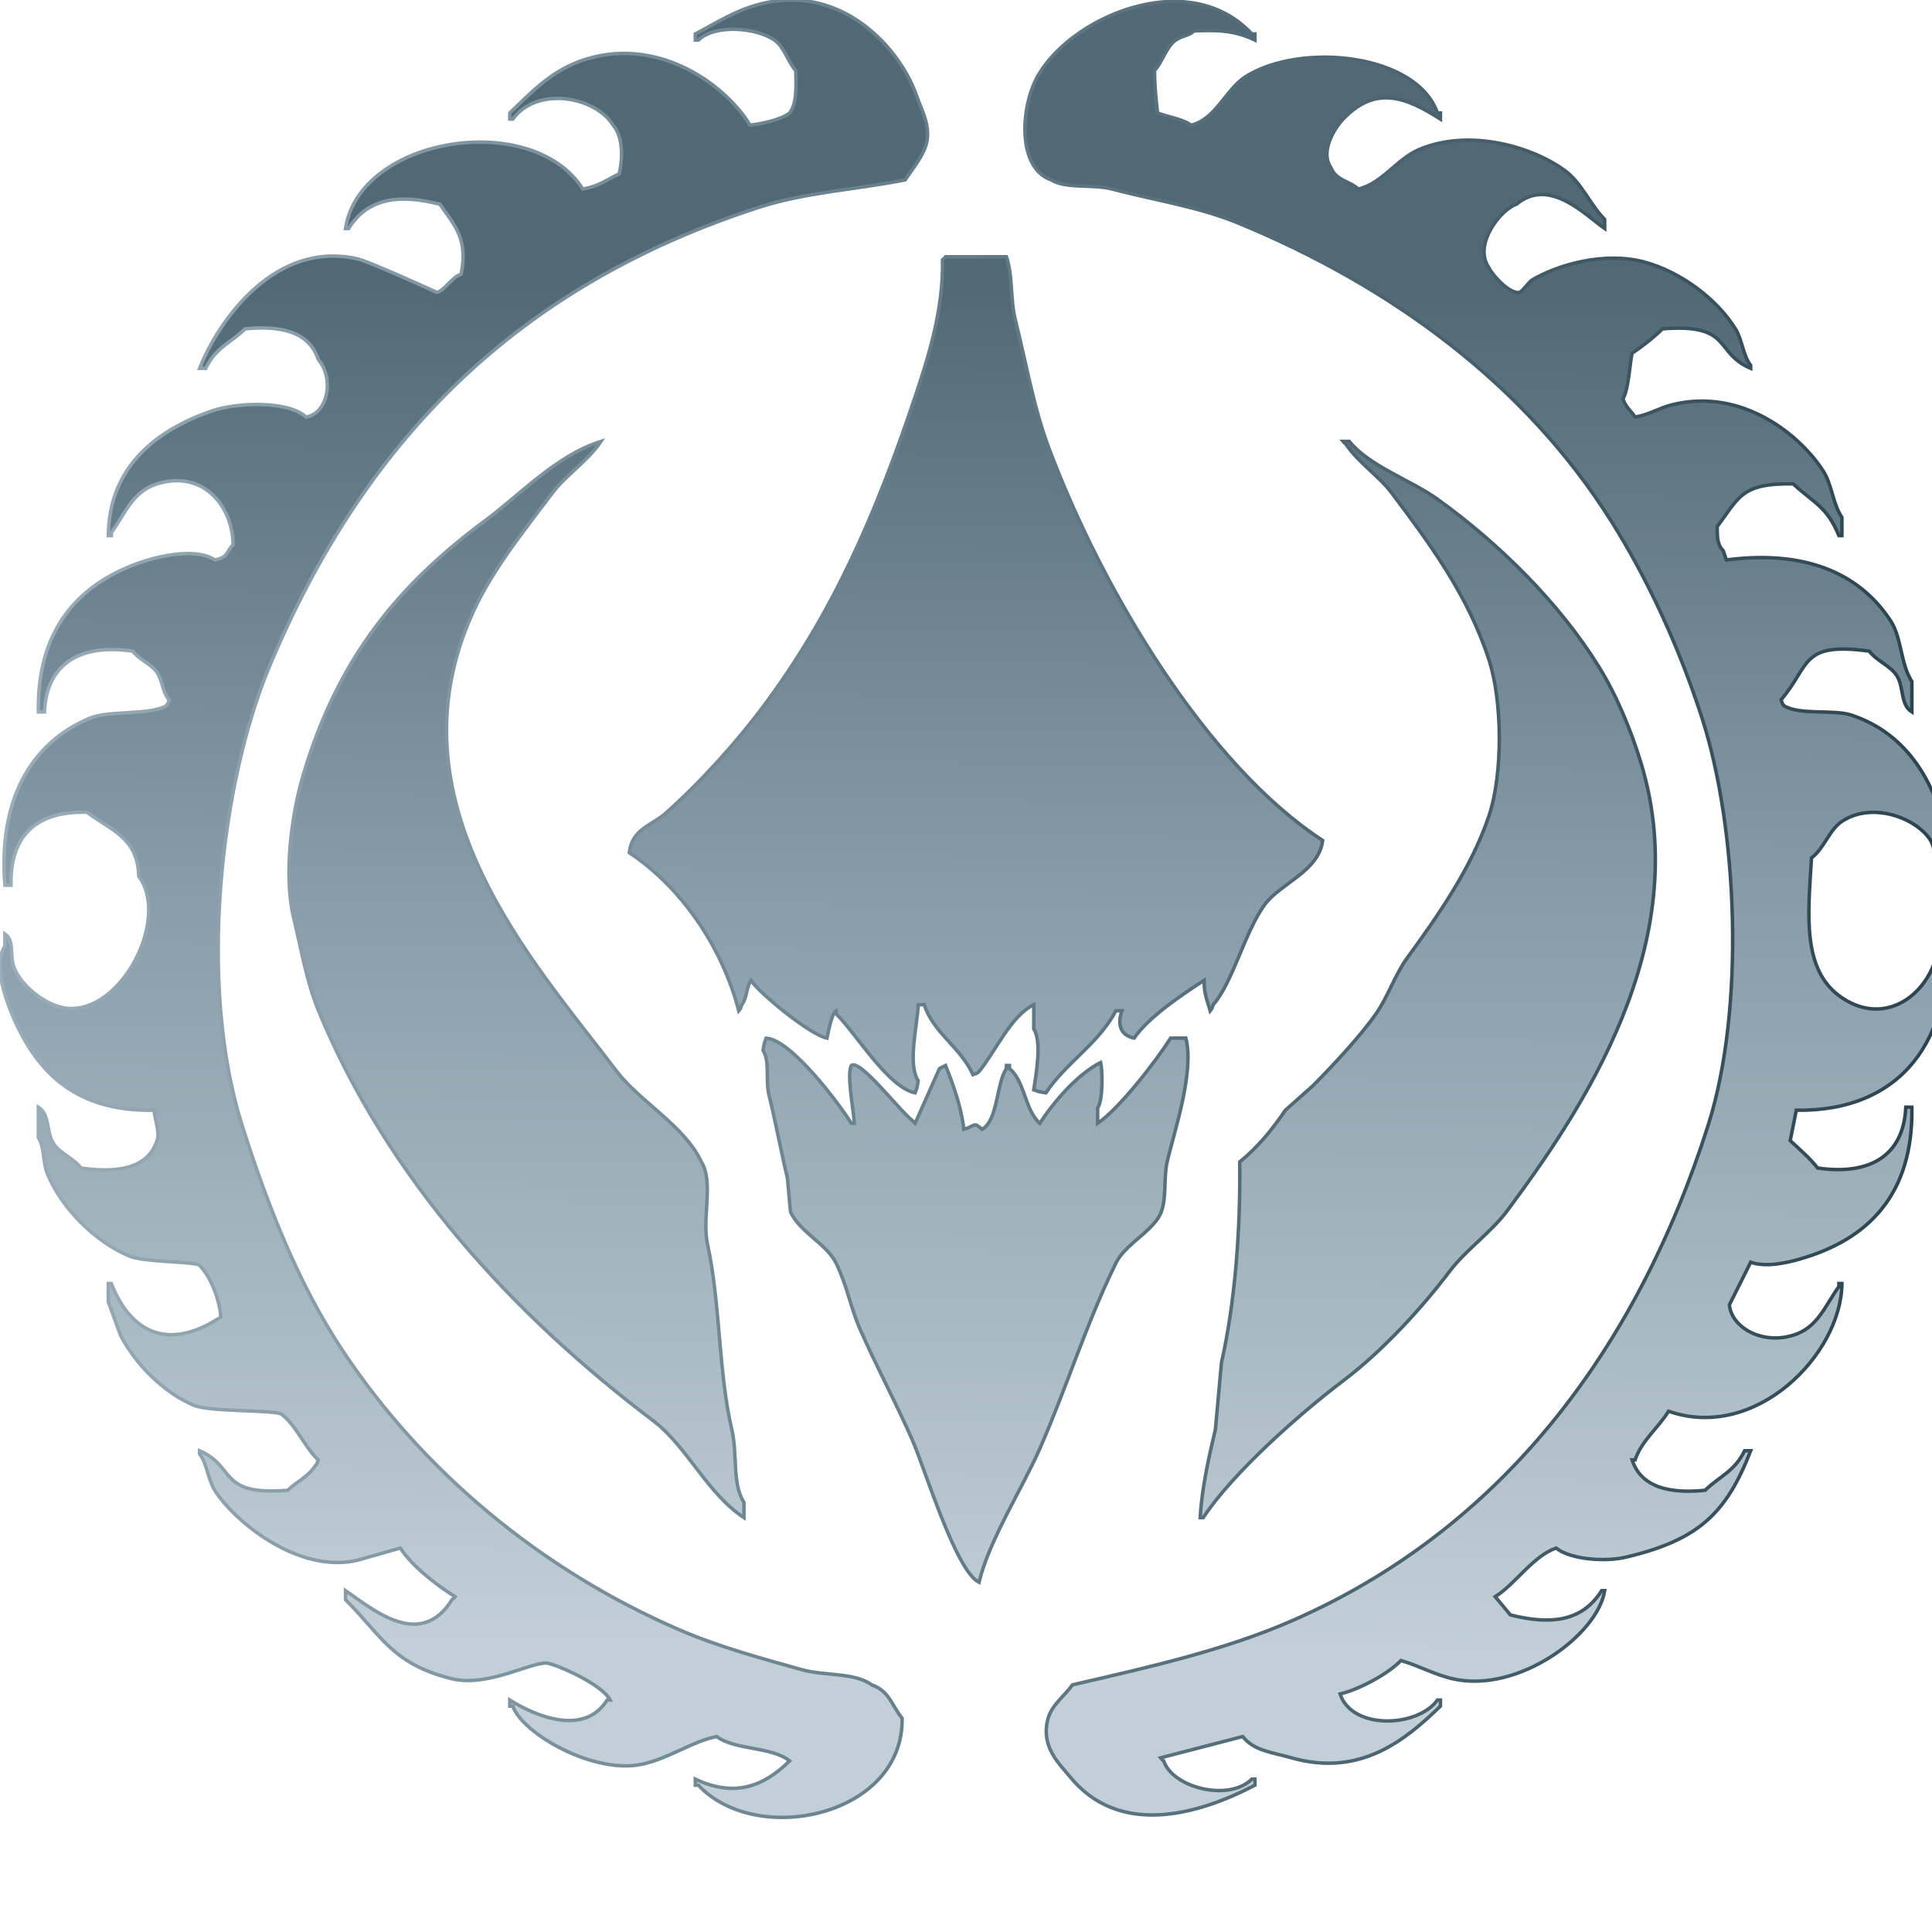 <?xml version="1.0" encoding="iso-8859-1" ?>
<!-- Generator: Adobe Illustrator 17.0.0, SVG Export Plug-In . SVG Version: 6.00 Build 0)  -->
<!DOCTYPE svg PUBLIC "-//W3C//DTD SVG 1.1//EN" "http://www.w3.org/Graphics/SVG/1.1/DTD/svg11.dtd">
<svg id="achievement-9"
     version="1.1" xmlns="http://www.w3.org/2000/svg" xmlns:xlink="http://www.w3.org/1999/xlink" x="0px" y="0px" width="556px" height="556px"
     viewBox="0 0 556 556" style="enable-background:new 0 0 556 556;" xml:space="preserve">
<linearGradient id="SVGID_1_" gradientUnits="userSpaceOnUse" x1="278.34" y1="474.432" x2="282.326" y2="80.765">
<stop offset="0" style="stop-color:#C2CFD6" />
<stop offset="0.539" style="stop-color:#899EAA" />
<stop offset="1" style="stop-color:#506975" />
</linearGradient>
<linearGradient id="SVGID_2_" gradientUnits="userSpaceOnUse" x1="-0.5" y1="261.51" x2="561.48" y2="261.51">
<stop offset="0" style="stop-color:#9AADB8" />
<stop offset="0.539" style="stop-color:#5F7884" />
<stop offset="1" style="stop-color:#2A434E" />
</linearGradient>
<path style="fill-rule:evenodd;clip-rule:evenodd;fill:url(#SVGID_1_);stroke:url(#SVGID_2_);stroke-miterlimit:10;" d="
      M516.946,319.507c30.321,0.466,45.478-20.695,42.888-50.747c-0.583,0-1.167,0-1.75,0c0.229,14.767-13.844,27.925-28.009,18.374
      c-11.652-7.857-9.723-24.038-8.753-40.248c3.642-2.677,5.048-8.031,8.753-10.499c8.601-5.732,21.166-1.118,25.383,5.25
      c2.162,3.265,1.181,10.88,4.376,13.124c0-1.167,0-2.333,0-3.5c2.587-4.051,0.121-12.418-0.875-15.749
      c-4.279-14.309-12.506-25.238-26.258-29.749c-5.009-1.643-14.626,0.109-19.256-2.625c-0.704-0.893-0.311-0.24-0.875-1.75
      c8.537-9.991,5.503-16.689,25.383-13.999c2.018,2.725,6.058,4.208,7.878,7c2.164,3.319,0.988,8.404,4.376,10.499
      c0-2.916,0-5.833,0-8.75c-3.322-5.165-2.894-12.565-6.127-17.499c-9.372-14.302-25.464-20.33-47.265-17.499
      c-0.292-0.875-0.584-1.75-0.875-2.625c-1.648-1.783-1.751-3.356-1.751-7c6.228-8.084,6.659-12.571,21.882-12.249
      c5.839,5.434,9.717,6.501,13.129,14.874c0.292,0,0.583,0,0.875,0c0-1.75,0-3.5,0-5.25c-2.631-3.843-2.796-9.191-5.252-13.124
      c-6.32-10.123-23.216-24.429-43.764-19.249c-3.522,0.888-6.458,2.833-10.503,3.5c-1.362-2.091-2.558-2.559-3.501-5.25
      c1.626-2.602,2.024-10.391,2.626-13.124c2.775-1.778,6.376-4.642,8.753-7c20.207-1.631,14.729,6.798,25.383,11.374
      c0-0.292,0-0.583,0-0.875c-2.244-2.905-2.381-7.293-4.376-10.499c-5.256-8.446-15.553-16.378-26.258-19.249
      c-11.542-3.095-25.068,0.853-32.385,5.25c-0.66,0.397-2.851,3.383-3.501,3.5c-2.944,0.529-7.78-4.999-8.753-7
      c-4.779-6.777,3.461-16.977,7.878-18.374c9.497-7.869,19.672,3.031,25.383,7c0-0.875,0-1.75,0-2.625
      c-4.177-4.202-6.575-10.452-11.379-13.999c-9.318-6.881-27.428-12.271-42.013-6.125c-6.436,2.712-10.754,9.878-17.506,11.374
      c-2.691-2.4-6.366-2.393-7.877-6.125c-3.28-4.797,1.242-11.633,3.501-13.999c9.434-9.881,18.164-6.238,28.009,0
      c0-0.583,0-1.167,0-1.75c-0.292,0-0.584,0-0.875,0c-5.895-17.043-39.123-20.509-55.142-10.5
      c-5.684,3.552-8.666,12.377-15.755,13.999c-2.289-1.738-6.859-2.398-9.628-3.5c-0.42-3.668-0.872-7.562-0.875-12.249
      c2.368-2.5,3.271-6.77,6.127-8.75c1.875-1.3,3.708-1.163,5.252-2.625c7.378-0.31,11.801-0.06,17.506,2.625c0-0.583,0-1.167,0-1.75
      c-0.292,0-0.584,0-0.875,0c-18.63-20.005-53.42-4.277-62.145,13.124c-4.43,8.836-5.271,25.486,4.376,28.874
      c4.414,2.67,12.062,1.182,17.505,2.625c11.896,3.153,24.801,5.084,35.886,9.625c44.977,18.425,83.181,46.911,107.659,85.746
      c10.615,16.841,19.671,36.45,26.258,56.872c10.327,32.016,12.422,83.736,1.75,117.244c-20.824,65.391-60.15,116.563-119.912,142.618
      c-19.116,8.334-40.546,13.208-63.02,18.374c-2.124,3.046-5.908,5.717-7.002,9.625c-2.299,8.207,3.334,13.147,6.127,16.624
      c13.986,17.412,36.427,11.501,53.392,2.625c0-0.583,0-1.167,0-1.75c-0.292,0-0.584,0-0.875,0c-6.714,6.637-22.865,2.426-25.383-5.25
      c-0.948-0.795-0.074,0.068-0.875-0.875c7.877-2.041,15.756-4.083,23.632-6.125c3.177,4.091,8.193,4.47,14.004,6.125
      c19.939,5.677,32.946-5.268,42.888-14.874c0-0.583,0-1.167,0-1.75c-0.292,0-0.584,0-0.875,0c-5.656,7.886-24.541,8.73-28.009-1.75
      c5.551-1.303,13.929-5.851,17.505-9.625c4.916,1.393,9.607,4.034,14.88,5.25c18.96,4.371,41.847-12.797,43.764-25.374
      c-0.292,0-0.583,0-0.875,0c-5.752,9.225-15.19,9.788-26.258,7c-1.459-1.75-2.918-3.5-4.377-5.25
      c6.037-3.833,10.687-11.532,17.506-13.999c4.165,3.302,14.087,4.057,20.131,2.625c20.698-4.906,28.827-12.427,35.886-30.624
      c-0.583,0-1.167,0-1.75,0c-2.94,5.978-6.944,7.173-11.379,11.374c-9.632,0.987-18.324-0.541-21.007-8.75c0.292,0,0.584,0,0.875,0
      c1.784-5.428,6.753-9.298,9.628-13.999c25.024,8.797,49.738-16.393,49.891-36.748c-0.292,0-0.584,0-0.875,0c0,0.292,0,0.583,0,0.875
      c-3.975,5.464-6.014,11.79-13.129,13.999c-8.981,2.789-17.786-2.231-18.381-8.75c2.042-4.083,4.085-8.167,6.127-12.249
      c4.324,1.494,9.992,0.262,14.004-0.875c19.602-5.555,32.819-18.421,32.385-43.748c-0.583,0-1.167,0-1.751,0
      c-0.632,14.217-10.667,19.667-25.383,17.499c-2.02-2.659-5.409-5.584-7.877-7.875C515.779,325.341,516.363,322.423,516.946,319.507z
      M44.298,319.507c0.459,3.194,1.761,6.914,0.875,8.749c-2.662,8.285-11.885,9.335-21.882,7.875c-2.018-2.725-6.058-4.208-7.878-7
      c-2.164-3.319-0.988-8.404-4.376-10.499c0,2.916,0,5.833,0,8.75c1.836,2.829,1.213,7.107,2.626,10.499
      c4.125,9.904,13.734,19.518,23.632,23.624c4.432,1.838,18.199,1.426,20.131,2.625c3.089,3.213,5.662,9.298,6.127,14.874
      c-14.445,9.623-25.679,5.224-31.51-9.624c-0.292,0-0.584,0-0.875,0c0,1.75,0,3.5,0,5.25c1.167,3.208,2.334,6.417,3.501,9.625
      c4.262,8.207,12.292,16.448,21.007,20.124c4.88,2.059,23.188,1.269,25.383,2.625c4.356,3.411,6.505,9.326,10.503,13.124
      c-0.552,1.535-0.169,0.85-0.875,1.75c-2.14,3.245-5.182,4.4-7.878,7c-20.207,1.631-14.729-6.798-25.383-11.374
      c0,0.292,0,0.583,0,0.875c2.209,2.94,2.374,7.288,4.376,10.5c5.365,8.603,23.87,24.201,41.138,20.124
      c4.084-1.167,8.17-2.333,12.254-3.5c3.455,5.272,10.412,10.633,15.755,13.999c-0.795,0.948,0.068,0.074-0.875,0.875
      c-9.069,14.492-22.53,2.992-30.635-2.625c0,0.875,0,1.75,0,2.625c10.306,10.228,13.364,18.518,30.635,22.749
      c10.769,2.638,24.303-5.757,28.009-4.375c4.541,1.268,15.532,6.481,17.506,10.5c-0.292,0-0.584,0-0.875,0
      c-6.594,10.492-20.465,4.7-28.009,0c0,0.583,0,1.167,0,1.75c0.292,0,0.583,0,0.875,0c2.699,7.901,23.623,19.958,37.637,16.624
      c7.886-1.876,13.885-6.422,21.007-7.875c5.491,4.001,15.675,2.799,21.007,7c-7.326,7.294-15.729,10.633-27.133,5.25
      c0,0.583,0,1.167,0,1.75c0.292,0,0.583,0,0.875,0c16.835,17.998,59.089,8.844,58.643-19.249c-2.968-3.707-3.718-7.888-8.753-9.625
      c-4.958-3.64-13.38-2.492-20.131-4.375c-11.724-3.27-24.058-6.655-35.011-11.375c-40.184-17.316-74.175-45.879-97.155-80.496
      c-12.474-18.79-21.426-41.191-28.884-64.747c-12.931-40.845-6.141-98.655,7.878-132.119
      c27.294-65.152,71.314-109.588,140.919-132.118c13.341-4.318,27.495-5.014,42.013-7.875c1.977-2.994,5.138-6.699,6.127-10.5
      c1.309-5.03-1.613-10.098-2.626-13.124c-4.732-14.143-21.504-32.725-44.639-27.124c-7.707,1.866-13.186,5.588-19.256,8.75
      c0,0.583,0,1.167,0,1.75c0.292,0,0.583,0,0.875,0c4.891-4.613,16.594-3.631,21.882,0c2.832,1.944,3.848,6.21,6.127,8.75
      c0.191,4.784,0.288,9.717-1.751,12.249c-2.505,1.953-7.664,3.032-11.379,3.5c-7.527-12.325-27.563-26.212-49.015-18.374
      c-8.606,3.145-14.16,9.135-20.131,14.874c0,0.583,0,1.167,0,1.75c0.292,0,0.583,0,0.875,0c6.833-9.42,23.471-6.763,28.884,1.75
      c2.805,3.369,2.812,9.105,1.751,13.999c-3.549,1.667-5.98,3.654-10.503,4.375c-14.58-22.95-64.317-14.967-68.271,11.374
      c0.292,0,0.584,0,0.875,0c5.752-9.225,15.19-9.788,26.258-7c4.103,5.966,8.235,9.819,6.127,20.124
      c-2.752,0.957-4.854,4.829-7.002,5.25c0,0-19.239-8.812-22.757-9.624c-23.601-5.452-39.862,17.312-45.514,31.498
      c0.583,0,1.167,0,1.75,0c2.94-5.978,6.944-7.174,11.379-11.374c9.632-0.987,18.324,0.541,21.007,8.75
      c4.674,5.455,2.89,15.581-3.501,16.624c-5.146-4.798-19.989-4.212-27.134-1.75c-15.458,5.325-29.614,15.789-29.759,35.873
      c0.292,0,0.583,0,0.875,0c0-0.292,0-0.583,0-0.875c4.036-5.444,5.98-11.769,13.129-13.999c13.686-4.269,21.914,6.971,21.882,17.499
      c-2.148,2.292-1.264,3.524-5.252,4.375c-5.466-3.693-16.687-0.984-21.882,0.875c-17.317,6.198-29.315,19.071-28.884,42.873
      c0.584,0,1.167,0,1.751,0c0.632-14.217,10.667-19.667,25.383-17.499c1.82,2.413,5.345,3.674,7.002,6.125
      c1.694,2.505,1.559,5.757,3.501,7.875c-0.552,1.535-0.169,0.85-0.875,1.75c-4.502,2.675-16.646,1.315-21.882,3.5
      C8.626,213.852-0.534,230.554,1.41,254.76c0.584,0,1.167,0,1.751,0c-0.262-14.283,7.29-21.42,21.882-20.999
      c6.539,4.994,14.615,7.143,14.88,18.374c9.566,12.943-6.437,42.162-22.757,37.623c-5.312-1.477-11.289-6.479-13.129-11.375
      c-1.386-3.689,0.284-7.52-2.626-9.624c0,1.167,0,2.333,0,3.5c-3.74,5.739,0.958,17.206,2.626,20.999
      C10.782,308.595,21.921,319.964,44.298,319.507z M289.625,73.893c-5.835,0-11.671,0-17.505,0c-0.795,0.948,0.068,0.074-0.875,0.875
      c0.285,14.425-4.156,28.255-7.878,39.373c-11.759,35.13-24.068,62.873-43.764,89.246c-7.886,10.56-18.176,21.877-28.009,30.624
      c-4.067,3.618-9.646,4.444-10.503,11.374c14.509,9.594,26.592,26.565,31.51,45.498c0.704-0.893,0.311-0.24,0.875-1.75
      c1.43-1.673,1.343-5.06,2.626-7c2.552,3.815,16.999,15.647,21.882,16.624c0.582-2.804,1.521-7.269,2.626-7.875
      c0,0.292,0,0.583,0,0.875c5.641,5.452,14.891,21.166,22.757,22.749c0.469-1.326,0.591-1.482,0.875-3.5
      c-3.144-4.821-0.195-16.022,0-21.874c0.583,0,1.167,0,1.75,0c2.549,8.041,10.487,12.302,14.004,20.124
      c1.535-0.552,0.85-0.169,1.751-0.875c4.579-5.522,9.184-16.099,15.755-19.249c0,2.333,0,4.667,0,7
      c2.445,3.665,0.568,13.516,0,17.499c1.327,0.469,1.482,0.591,3.501,0.875c5.664-8.598,15.236-14.247,20.131-23.624
      c0.583,0,1.167,0,1.751,0c-1.301,3.662-0.719,6.961,3.501,7.875c4.158-6.109,13.918-12.589,20.131-16.624
      c0.031,4.397,0.914,5.619,1.75,8.75c0.704-0.893,0.311-0.24,0.875-1.75c5.556-6.218,9.241-21.289,14.88-28.874
      c4.517-6.076,15.465-9.444,16.63-18.374c-33.495-21.88-63.472-72.151-78.775-112.869c-4.418-11.755-6.54-24.495-9.628-36.748
      C290.658,85.95,291.565,79.557,289.625,73.893z M388.281,127.017c-0.583,0-1.167,0-1.75,0c0.795,0.948-0.068,0.074,0.875,0.875
      c3.578,5.347,9.39,9.016,13.129,13.999c10.733,14.305,21.951,29.343,28.009,48.123c3.858,11.958,3.956,32.672,0,44.623
      c-4.987,15.068-14.979,29.248-23.632,41.123c-3.298,4.526-5.514,11.039-8.753,15.749c-4.403,6.404-12.765,15.363-18.381,20.999
      c-2.626,2.333-5.252,4.667-7.877,7c-3.842,5.672-7.927,10.643-13.129,14.874c0.25,19.595-1.368,40.641-5.252,57.747
      c-0.583,6.416-1.167,12.833-1.75,19.249c-1.856,7.863-3.881,16.709-4.376,25.374c0.292,0,0.584,0,0.875,0
      c8.474-12.861,27.764-29.936,40.263-39.373c10.936-8.257,22.329-20.51,30.635-31.499c4.678-6.19,11.963-11.202,16.63-17.499
      c20.765-28.016,54.255-76.639,38.512-128.619c-2.976-9.827-7.153-19.789-12.254-27.999c-11.484-18.481-28.917-35.572-46.39-48.123
      C406.15,138.243,394.04,134.152,388.281,127.017z M172.964,127.017c-12.774,3.989-23.341,15.398-33.26,22.749
      c-25.046,18.56-42.497,39.545-52.516,73.496c-2.985,10.114-5.81,27.926-2.626,41.123c2.07,8.577,3.707,18.205,7.002,26.249
      c20.042,48.931,56.826,88.292,96.28,118.119c10.029,7.582,15.5,20.914,26.258,27.999c0-1.458,0-2.917,0-4.375
      c-3.461-5.402-1.806-13.815-3.501-20.999c-3.846-16.299-3.268-36.233-7.002-53.372c-1.626-7.462,1.847-17.952-1.751-23.624
      c-4.771-10.347-17.793-17.382-24.508-26.249c-23.719-31.321-66.29-77.184-41.138-132.118c5.618-12.27,14.883-23.649,22.757-34.123
      C162.942,136.593,169.171,132.676,172.964,127.017z M341.266,298.757c-1.459,0-2.918,0-4.376,0
      c-4.085,6.447-14.85,20.431-21.007,24.499c0-1.458,0-2.917,0-4.375c1.689-2.487,1.326-11.502,0.875-13.124
      c-6.698,3.386-13.513,11.352-17.505,17.499c-0.948-0.795-0.074,0.068-0.875-0.875c-3.482-4.031-3.725-11.527-7.878-14.874
      c0-0.292,0-0.583,0-0.875c-0.292,0-0.583,0-0.875,0c0,0.292,0,0.583,0,0.875c-2.938,4.409-2.364,14.845-7.002,17.499
      c-2.515-2.279-1.838-1.002-5.252,0c-0.68-6.322-3.087-12.942-5.252-18.374c-0.584,0.292-1.167,0.583-1.751,0.875
      c-2.334,5.249-4.668,10.5-7.002,15.749c-0.948-0.795-0.074,0.068-0.875-0.875c-3.203-2.241-15.01-17.793-17.505-15.749
      c-1.325,2.755,0.577,12.052,0.875,16.624c-0.292,0-0.583,0-0.875,0c-3.436-5.533-17.296-24.084-24.508-24.499
      c-0.469,1.326-0.591,1.482-0.875,3.5c2.048,3.478,0.601,8.534,1.751,13.124c1.779,7.103,3.474,16.261,5.252,23.624
      c0.292,3.208,0.584,6.417,0.875,9.624c2.385,5.784,10.393,9.289,13.129,14.874c3.256,6.648,4.056,12.535,7.002,19.249
      c4.442,10.124,10.422,21.338,14.88,31.499c3.804,8.672,12.467,37.657,19.256,41.123c2.869-12.097,12.498-27.079,17.505-38.498
      c7.88-17.97,13.212-35.673,21.882-53.372c2.503-5.11,9.299-8.438,12.254-13.124c2.73-4.33,1.226-10.975,2.626-16.624
      C338.289,324.578,343.719,308.129,341.266,298.757z" />
</svg>

